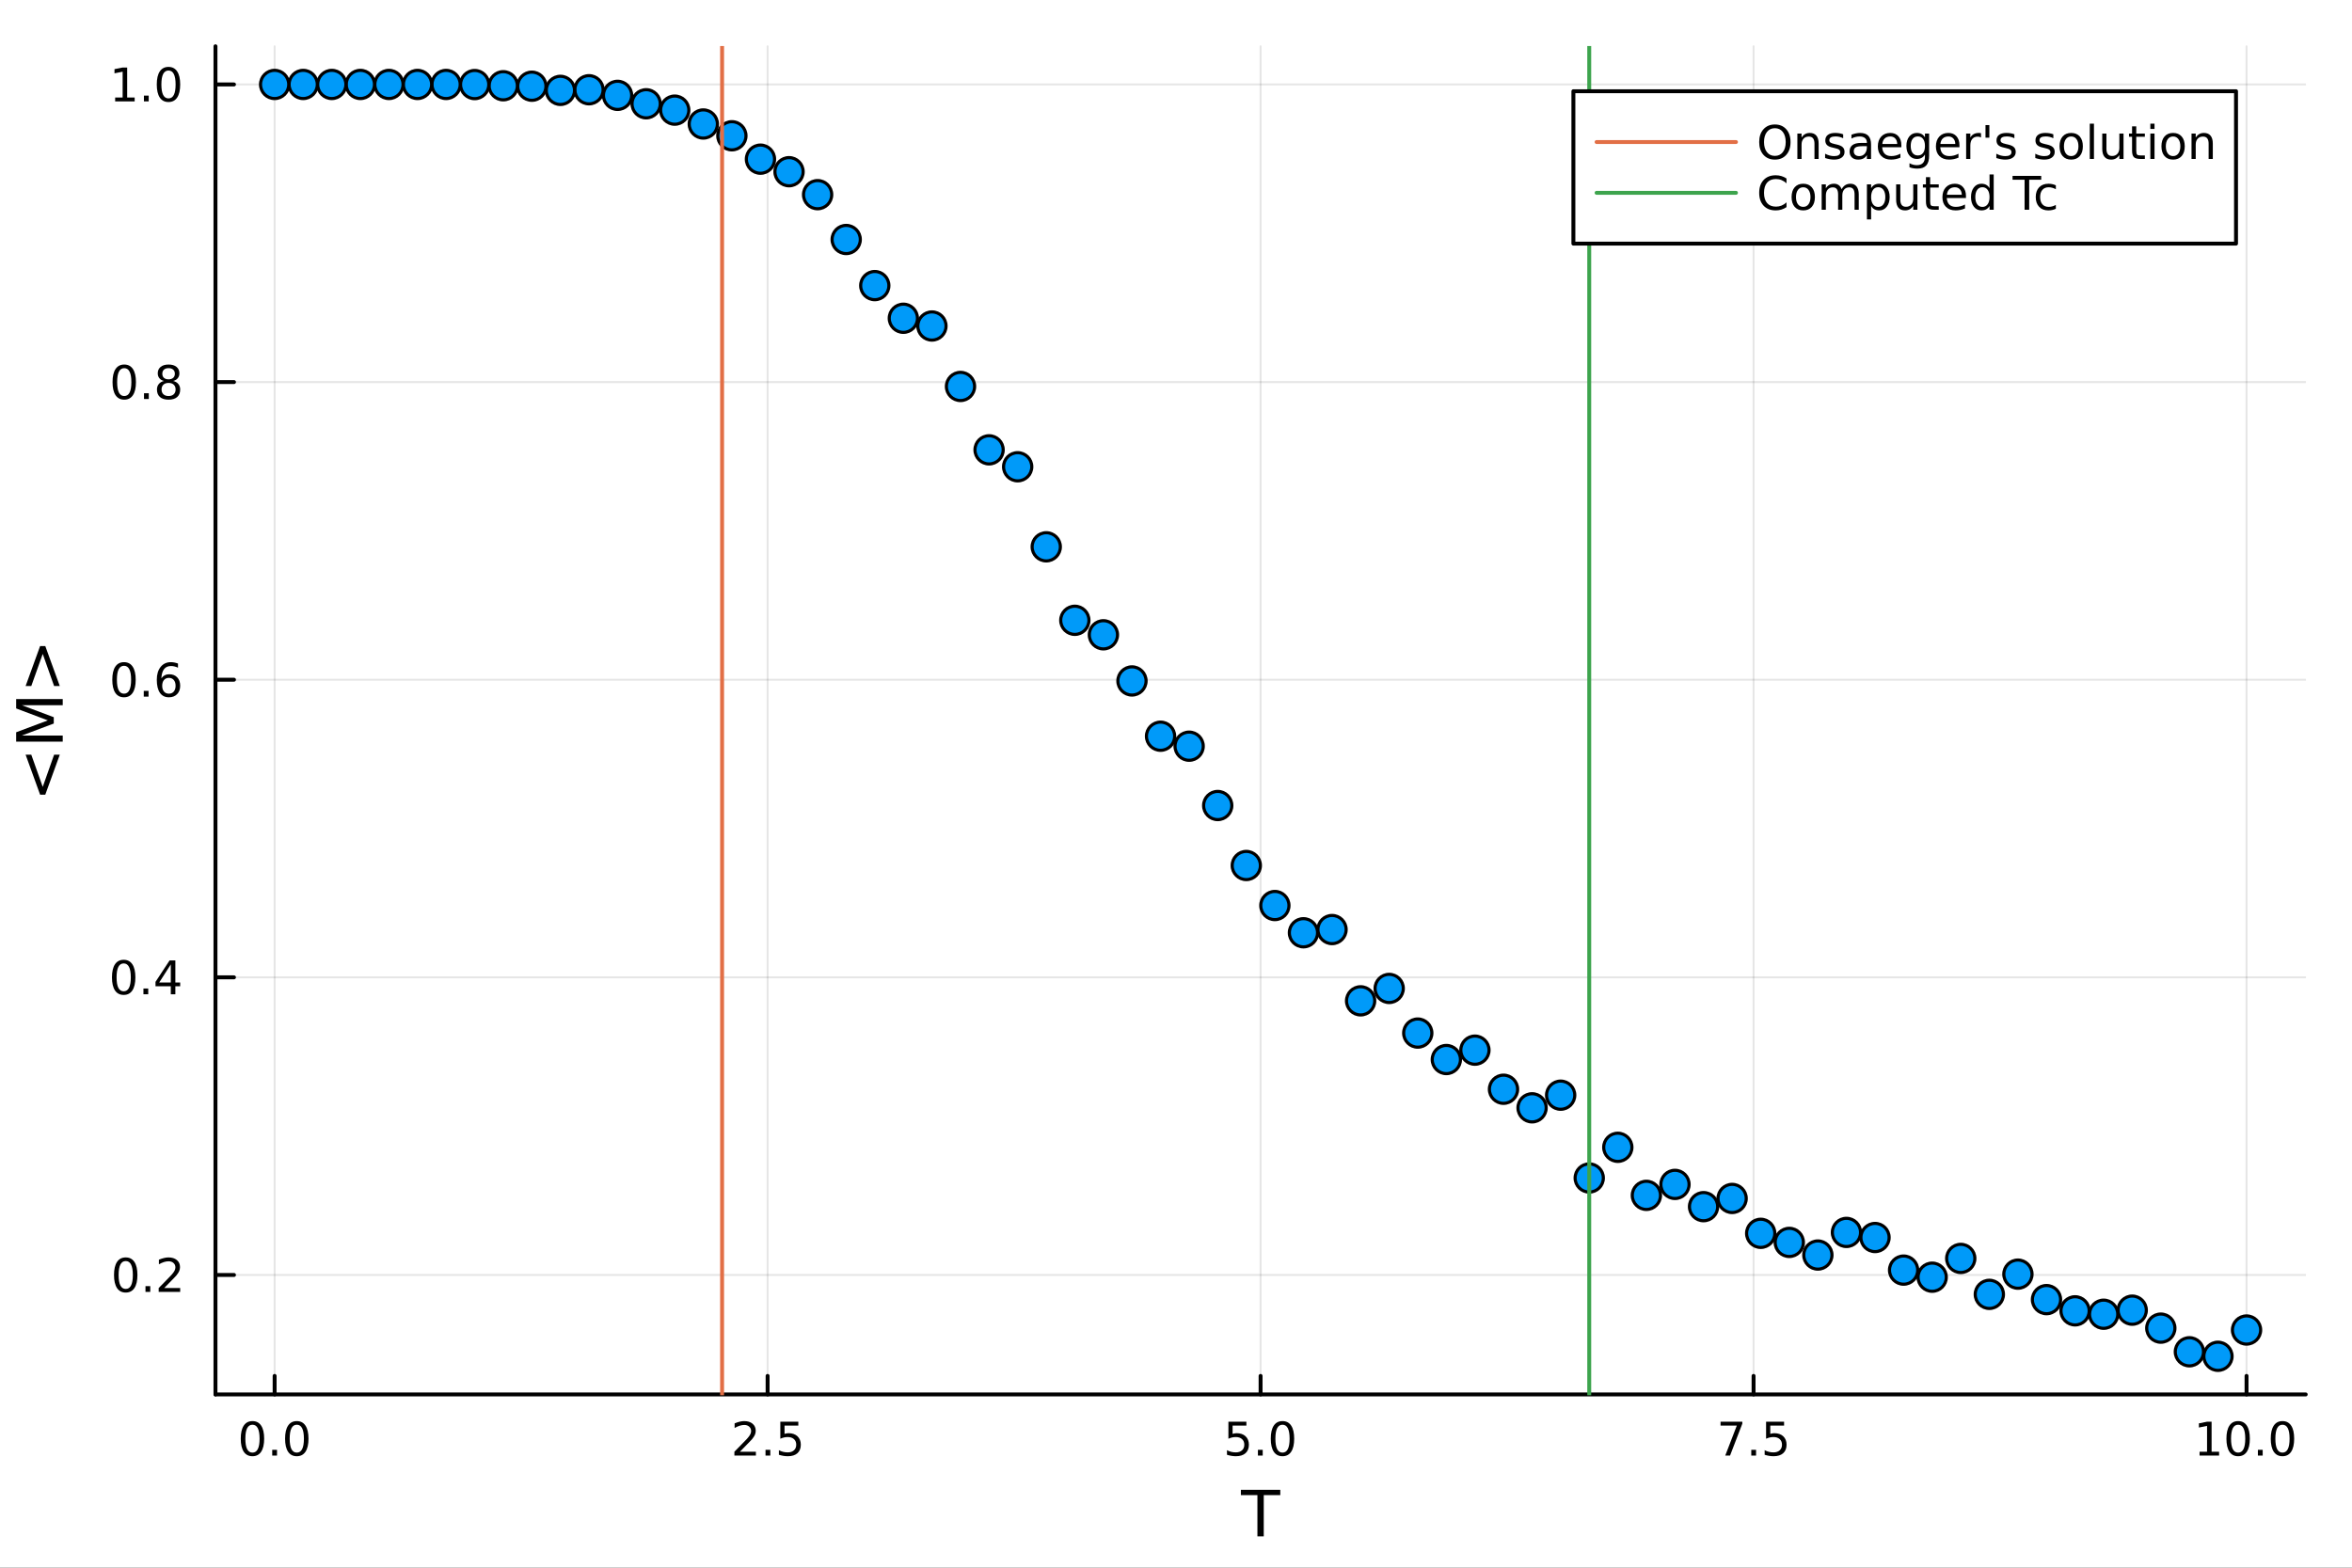 <?xml version="1.0" encoding="utf-8"?>
<svg xmlns="http://www.w3.org/2000/svg" xmlns:xlink="http://www.w3.org/1999/xlink" width="600" height="400" viewBox="0 0 2400 1600">
<rect x="0" y="0" width="2400" height="1600" fill="#333333" stroke="none"/>
<defs>
  <clipPath id="clip740">
    <rect x="0" y="0" width="2400" height="1600"/>
  </clipPath>
</defs>
<path clip-path="url(#clip740)" d="M0 1600 L2400 1600 L2400 0 L0 0  Z" fill="#ffffff" fill-rule="evenodd" fill-opacity="1"/>
<defs>
  <clipPath id="clip741">
    <rect x="480" y="0" width="1681" height="1600"/>
  </clipPath>
</defs>
<path clip-path="url(#clip740)" d="M219.866 1423.18 L2352.76 1423.18 L2352.76 47.244 L219.866 47.244  Z" fill="#ffffff" fill-rule="evenodd" fill-opacity="1"/>
<defs>
  <clipPath id="clip742">
    <rect x="219" y="47" width="2134" height="1377"/>
  </clipPath>
</defs>
<polyline clip-path="url(#clip742)" style="stroke:#000000; stroke-linecap:round; stroke-linejoin:round; stroke-width:2; stroke-opacity:0.1; fill:none" points="280.231,1423.18 280.231,47.244 "/>
<polyline clip-path="url(#clip742)" style="stroke:#000000; stroke-linecap:round; stroke-linejoin:round; stroke-width:2; stroke-opacity:0.1; fill:none" points="783.271,1423.18 783.271,47.244 "/>
<polyline clip-path="url(#clip742)" style="stroke:#000000; stroke-linecap:round; stroke-linejoin:round; stroke-width:2; stroke-opacity:0.1; fill:none" points="1286.31,1423.18 1286.31,47.244 "/>
<polyline clip-path="url(#clip742)" style="stroke:#000000; stroke-linecap:round; stroke-linejoin:round; stroke-width:2; stroke-opacity:0.1; fill:none" points="1789.35,1423.18 1789.35,47.244 "/>
<polyline clip-path="url(#clip742)" style="stroke:#000000; stroke-linecap:round; stroke-linejoin:round; stroke-width:2; stroke-opacity:0.1; fill:none" points="2292.39,1423.18 2292.39,47.244 "/>
<polyline clip-path="url(#clip740)" style="stroke:#000000; stroke-linecap:round; stroke-linejoin:round; stroke-width:4; stroke-opacity:1; fill:none" points="219.866,1423.18 2352.76,1423.18 "/>
<polyline clip-path="url(#clip740)" style="stroke:#000000; stroke-linecap:round; stroke-linejoin:round; stroke-width:4; stroke-opacity:1; fill:none" points="280.231,1423.18 280.231,1404.28 "/>
<polyline clip-path="url(#clip740)" style="stroke:#000000; stroke-linecap:round; stroke-linejoin:round; stroke-width:4; stroke-opacity:1; fill:none" points="783.271,1423.18 783.271,1404.28 "/>
<polyline clip-path="url(#clip740)" style="stroke:#000000; stroke-linecap:round; stroke-linejoin:round; stroke-width:4; stroke-opacity:1; fill:none" points="1286.31,1423.18 1286.31,1404.28 "/>
<polyline clip-path="url(#clip740)" style="stroke:#000000; stroke-linecap:round; stroke-linejoin:round; stroke-width:4; stroke-opacity:1; fill:none" points="1789.35,1423.18 1789.35,1404.28 "/>
<polyline clip-path="url(#clip740)" style="stroke:#000000; stroke-linecap:round; stroke-linejoin:round; stroke-width:4; stroke-opacity:1; fill:none" points="2292.39,1423.18 2292.39,1404.28 "/>
<path clip-path="url(#clip740)" d="M257.615 1454.1 Q254.004 1454.1 252.176 1457.66 Q250.37 1461.2 250.37 1468.33 Q250.37 1475.44 252.176 1479.01 Q254.004 1482.55 257.615 1482.55 Q261.25 1482.55 263.055 1479.01 Q264.884 1475.44 264.884 1468.33 Q264.884 1461.2 263.055 1457.66 Q261.25 1454.1 257.615 1454.1 M257.615 1450.39 Q263.426 1450.39 266.481 1455 Q269.56 1459.58 269.56 1468.33 Q269.56 1477.06 266.481 1481.67 Q263.426 1486.25 257.615 1486.25 Q251.805 1486.25 248.727 1481.67 Q245.671 1477.06 245.671 1468.33 Q245.671 1459.58 248.727 1455 Q251.805 1450.39 257.615 1450.39 Z" fill="#000000" fill-rule="nonzero" fill-opacity="1" /><path clip-path="url(#clip740)" d="M277.777 1479.7 L282.662 1479.7 L282.662 1485.58 L277.777 1485.58 L277.777 1479.7 Z" fill="#000000" fill-rule="nonzero" fill-opacity="1" /><path clip-path="url(#clip740)" d="M302.847 1454.1 Q299.236 1454.1 297.407 1457.66 Q295.601 1461.2 295.601 1468.33 Q295.601 1475.44 297.407 1479.01 Q299.236 1482.55 302.847 1482.55 Q306.481 1482.55 308.286 1479.01 Q310.115 1475.44 310.115 1468.33 Q310.115 1461.2 308.286 1457.66 Q306.481 1454.1 302.847 1454.1 M302.847 1450.39 Q308.657 1450.39 311.712 1455 Q314.791 1459.58 314.791 1468.33 Q314.791 1477.06 311.712 1481.67 Q308.657 1486.25 302.847 1486.25 Q297.037 1486.25 293.958 1481.67 Q290.902 1477.06 290.902 1468.33 Q290.902 1459.58 293.958 1455 Q297.037 1450.39 302.847 1450.39 Z" fill="#000000" fill-rule="nonzero" fill-opacity="1" /><path clip-path="url(#clip740)" d="M755.007 1481.64 L771.327 1481.64 L771.327 1485.58 L749.382 1485.58 L749.382 1481.64 Q752.044 1478.89 756.628 1474.26 Q761.234 1469.61 762.415 1468.27 Q764.66 1465.74 765.54 1464.01 Q766.442 1462.25 766.442 1460.56 Q766.442 1457.8 764.498 1456.07 Q762.577 1454.33 759.475 1454.33 Q757.276 1454.33 754.822 1455.09 Q752.392 1455.86 749.614 1457.41 L749.614 1452.69 Q752.438 1451.55 754.892 1450.97 Q757.345 1450.39 759.382 1450.39 Q764.753 1450.39 767.947 1453.08 Q771.142 1455.77 771.142 1460.26 Q771.142 1462.39 770.331 1464.31 Q769.544 1466.2 767.438 1468.8 Q766.859 1469.47 763.757 1472.69 Q760.655 1475.88 755.007 1481.64 Z" fill="#000000" fill-rule="nonzero" fill-opacity="1" /><path clip-path="url(#clip740)" d="M781.141 1479.7 L786.026 1479.7 L786.026 1485.58 L781.141 1485.58 L781.141 1479.7 Z" fill="#000000" fill-rule="nonzero" fill-opacity="1" /><path clip-path="url(#clip740)" d="M796.257 1451.02 L814.614 1451.02 L814.614 1454.96 L800.54 1454.96 L800.54 1463.43 Q801.558 1463.08 802.577 1462.92 Q803.595 1462.73 804.614 1462.73 Q810.401 1462.73 813.78 1465.9 Q817.16 1469.08 817.16 1474.49 Q817.16 1480.07 813.688 1483.17 Q810.215 1486.25 803.896 1486.25 Q801.72 1486.25 799.452 1485.88 Q797.206 1485.51 794.799 1484.77 L794.799 1480.07 Q796.882 1481.2 799.104 1481.76 Q801.327 1482.32 803.803 1482.32 Q807.808 1482.32 810.146 1480.21 Q812.484 1478.1 812.484 1474.49 Q812.484 1470.88 810.146 1468.77 Q807.808 1466.67 803.803 1466.67 Q801.928 1466.67 800.053 1467.08 Q798.202 1467.5 796.257 1468.38 L796.257 1451.02 Z" fill="#000000" fill-rule="nonzero" fill-opacity="1" /><path clip-path="url(#clip740)" d="M1253.48 1451.02 L1271.83 1451.02 L1271.83 1454.96 L1257.76 1454.96 L1257.76 1463.43 Q1258.78 1463.08 1259.8 1462.92 Q1260.81 1462.73 1261.83 1462.73 Q1267.62 1462.73 1271 1465.9 Q1274.38 1469.08 1274.38 1474.49 Q1274.38 1480.07 1270.91 1483.17 Q1267.43 1486.25 1261.11 1486.25 Q1258.94 1486.25 1256.67 1485.88 Q1254.42 1485.51 1252.02 1484.77 L1252.02 1480.07 Q1254.1 1481.2 1256.32 1481.76 Q1258.55 1482.32 1261.02 1482.32 Q1265.03 1482.32 1267.36 1480.21 Q1269.7 1478.1 1269.7 1474.49 Q1269.7 1470.88 1267.36 1468.77 Q1265.03 1466.67 1261.02 1466.67 Q1259.15 1466.67 1257.27 1467.08 Q1255.42 1467.5 1253.48 1468.38 L1253.48 1451.02 Z" fill="#000000" fill-rule="nonzero" fill-opacity="1" /><path clip-path="url(#clip740)" d="M1283.59 1479.7 L1288.48 1479.7 L1288.48 1485.58 L1283.59 1485.58 L1283.59 1479.7 Z" fill="#000000" fill-rule="nonzero" fill-opacity="1" /><path clip-path="url(#clip740)" d="M1308.66 1454.1 Q1305.05 1454.1 1303.22 1457.66 Q1301.42 1461.2 1301.42 1468.33 Q1301.42 1475.44 1303.22 1479.01 Q1305.05 1482.55 1308.66 1482.55 Q1312.29 1482.55 1314.1 1479.01 Q1315.93 1475.44 1315.93 1468.33 Q1315.93 1461.2 1314.1 1457.66 Q1312.29 1454.1 1308.66 1454.1 M1308.66 1450.39 Q1314.47 1450.39 1317.53 1455 Q1320.6 1459.58 1320.6 1468.33 Q1320.6 1477.06 1317.53 1481.67 Q1314.47 1486.25 1308.66 1486.25 Q1302.85 1486.25 1299.77 1481.67 Q1296.72 1477.06 1296.72 1468.33 Q1296.72 1459.58 1299.77 1455 Q1302.85 1450.39 1308.66 1450.39 Z" fill="#000000" fill-rule="nonzero" fill-opacity="1" /><path clip-path="url(#clip740)" d="M1755.67 1451.02 L1777.89 1451.02 L1777.89 1453.01 L1765.35 1485.58 L1760.46 1485.58 L1772.27 1454.96 L1755.67 1454.96 L1755.67 1451.02 Z" fill="#000000" fill-rule="nonzero" fill-opacity="1" /><path clip-path="url(#clip740)" d="M1787.01 1479.7 L1791.9 1479.7 L1791.9 1485.58 L1787.01 1485.58 L1787.01 1479.7 Z" fill="#000000" fill-rule="nonzero" fill-opacity="1" /><path clip-path="url(#clip740)" d="M1802.13 1451.02 L1820.49 1451.02 L1820.49 1454.96 L1806.41 1454.96 L1806.41 1463.43 Q1807.43 1463.08 1808.45 1462.92 Q1809.47 1462.73 1810.49 1462.73 Q1816.27 1462.73 1819.65 1465.9 Q1823.03 1469.08 1823.03 1474.49 Q1823.03 1480.07 1819.56 1483.17 Q1816.09 1486.25 1809.77 1486.25 Q1807.59 1486.25 1805.32 1485.88 Q1803.08 1485.51 1800.67 1484.77 L1800.67 1480.07 Q1802.75 1481.2 1804.98 1481.76 Q1807.2 1482.32 1809.68 1482.32 Q1813.68 1482.32 1816.02 1480.21 Q1818.36 1478.1 1818.36 1474.49 Q1818.36 1470.88 1816.02 1468.77 Q1813.68 1466.67 1809.68 1466.67 Q1807.8 1466.67 1805.93 1467.08 Q1804.07 1467.5 1802.13 1468.38 L1802.13 1451.02 Z" fill="#000000" fill-rule="nonzero" fill-opacity="1" /><path clip-path="url(#clip740)" d="M2244.46 1481.64 L2252.1 1481.64 L2252.1 1455.28 L2243.79 1456.95 L2243.79 1452.69 L2252.06 1451.02 L2256.73 1451.02 L2256.73 1481.64 L2264.37 1481.64 L2264.37 1485.58 L2244.46 1485.58 L2244.46 1481.64 Z" fill="#000000" fill-rule="nonzero" fill-opacity="1" /><path clip-path="url(#clip740)" d="M2283.81 1454.1 Q2280.2 1454.1 2278.37 1457.66 Q2276.57 1461.2 2276.57 1468.33 Q2276.57 1475.44 2278.37 1479.01 Q2280.2 1482.55 2283.81 1482.55 Q2287.45 1482.55 2289.25 1479.01 Q2291.08 1475.44 2291.08 1468.33 Q2291.08 1461.2 2289.25 1457.66 Q2287.45 1454.1 2283.81 1454.1 M2283.81 1450.39 Q2289.62 1450.39 2292.68 1455 Q2295.76 1459.58 2295.76 1468.33 Q2295.76 1477.06 2292.68 1481.67 Q2289.62 1486.25 2283.81 1486.25 Q2278 1486.25 2274.93 1481.67 Q2271.87 1477.06 2271.87 1468.33 Q2271.87 1459.58 2274.93 1455 Q2278 1450.39 2283.81 1450.39 Z" fill="#000000" fill-rule="nonzero" fill-opacity="1" /><path clip-path="url(#clip740)" d="M2303.98 1479.7 L2308.86 1479.7 L2308.86 1485.58 L2303.98 1485.58 L2303.98 1479.7 Z" fill="#000000" fill-rule="nonzero" fill-opacity="1" /><path clip-path="url(#clip740)" d="M2329.05 1454.1 Q2325.43 1454.1 2323.61 1457.66 Q2321.8 1461.2 2321.8 1468.33 Q2321.8 1475.44 2323.61 1479.01 Q2325.43 1482.55 2329.05 1482.55 Q2332.68 1482.55 2334.49 1479.01 Q2336.31 1475.44 2336.31 1468.33 Q2336.31 1461.2 2334.49 1457.66 Q2332.68 1454.1 2329.05 1454.1 M2329.05 1450.39 Q2334.86 1450.39 2337.91 1455 Q2340.99 1459.58 2340.99 1468.33 Q2340.99 1477.06 2337.91 1481.67 Q2334.86 1486.25 2329.05 1486.25 Q2323.24 1486.25 2320.16 1481.67 Q2317.1 1477.06 2317.1 1468.33 Q2317.1 1459.58 2320.16 1455 Q2323.24 1450.39 2329.05 1450.39 Z" fill="#000000" fill-rule="nonzero" fill-opacity="1" /><path clip-path="url(#clip740)" d="M1266.21 1520.52 L1306.41 1520.52 L1306.41 1525.93 L1289.54 1525.93 L1289.54 1568.04 L1283.08 1568.04 L1283.08 1525.93 L1266.21 1525.93 L1266.21 1520.52 Z" fill="#000000" fill-rule="nonzero" fill-opacity="1" /><polyline clip-path="url(#clip742)" style="stroke:#000000; stroke-linecap:round; stroke-linejoin:round; stroke-width:2; stroke-opacity:0.1; fill:none" points="219.866,1301.25 2352.76,1301.25 "/>
<polyline clip-path="url(#clip742)" style="stroke:#000000; stroke-linecap:round; stroke-linejoin:round; stroke-width:2; stroke-opacity:0.1; fill:none" points="219.866,997.483 2352.76,997.483 "/>
<polyline clip-path="url(#clip742)" style="stroke:#000000; stroke-linecap:round; stroke-linejoin:round; stroke-width:2; stroke-opacity:0.1; fill:none" points="219.866,693.718 2352.76,693.718 "/>
<polyline clip-path="url(#clip742)" style="stroke:#000000; stroke-linecap:round; stroke-linejoin:round; stroke-width:2; stroke-opacity:0.1; fill:none" points="219.866,389.952 2352.76,389.952 "/>
<polyline clip-path="url(#clip742)" style="stroke:#000000; stroke-linecap:round; stroke-linejoin:round; stroke-width:2; stroke-opacity:0.1; fill:none" points="219.866,86.186 2352.76,86.186 "/>
<polyline clip-path="url(#clip740)" style="stroke:#000000; stroke-linecap:round; stroke-linejoin:round; stroke-width:4; stroke-opacity:1; fill:none" points="219.866,1423.18 219.866,47.244 "/>
<polyline clip-path="url(#clip740)" style="stroke:#000000; stroke-linecap:round; stroke-linejoin:round; stroke-width:4; stroke-opacity:1; fill:none" points="219.866,1301.25 238.764,1301.25 "/>
<polyline clip-path="url(#clip740)" style="stroke:#000000; stroke-linecap:round; stroke-linejoin:round; stroke-width:4; stroke-opacity:1; fill:none" points="219.866,997.483 238.764,997.483 "/>
<polyline clip-path="url(#clip740)" style="stroke:#000000; stroke-linecap:round; stroke-linejoin:round; stroke-width:4; stroke-opacity:1; fill:none" points="219.866,693.718 238.764,693.718 "/>
<polyline clip-path="url(#clip740)" style="stroke:#000000; stroke-linecap:round; stroke-linejoin:round; stroke-width:4; stroke-opacity:1; fill:none" points="219.866,389.952 238.764,389.952 "/>
<polyline clip-path="url(#clip740)" style="stroke:#000000; stroke-linecap:round; stroke-linejoin:round; stroke-width:4; stroke-opacity:1; fill:none" points="219.866,86.186 238.764,86.186 "/>
<path clip-path="url(#clip740)" d="M128.288 1287.05 Q124.677 1287.05 122.848 1290.61 Q121.043 1294.15 121.043 1301.28 Q121.043 1308.39 122.848 1311.96 Q124.677 1315.5 128.288 1315.5 Q131.922 1315.5 133.728 1311.96 Q135.556 1308.39 135.556 1301.28 Q135.556 1294.15 133.728 1290.61 Q131.922 1287.05 128.288 1287.05 M128.288 1283.34 Q134.098 1283.34 137.154 1287.95 Q140.232 1292.53 140.232 1301.28 Q140.232 1310.01 137.154 1314.62 Q134.098 1319.2 128.288 1319.2 Q122.478 1319.2 119.399 1314.62 Q116.343 1310.01 116.343 1301.28 Q116.343 1292.53 119.399 1287.95 Q122.478 1283.34 128.288 1283.34 Z" fill="#000000" fill-rule="nonzero" fill-opacity="1" /><path clip-path="url(#clip740)" d="M148.45 1312.65 L153.334 1312.65 L153.334 1318.53 L148.45 1318.53 L148.45 1312.65 Z" fill="#000000" fill-rule="nonzero" fill-opacity="1" /><path clip-path="url(#clip740)" d="M167.547 1314.59 L183.866 1314.59 L183.866 1318.53 L161.922 1318.53 L161.922 1314.59 Q164.584 1311.84 169.167 1307.21 Q173.774 1302.56 174.954 1301.21 Q177.2 1298.69 178.079 1296.96 Q178.982 1295.2 178.982 1293.51 Q178.982 1290.75 177.038 1289.02 Q175.116 1287.28 172.014 1287.28 Q169.815 1287.28 167.362 1288.04 Q164.931 1288.81 162.153 1290.36 L162.153 1285.64 Q164.977 1284.5 167.431 1283.92 Q169.885 1283.34 171.922 1283.34 Q177.292 1283.34 180.487 1286.03 Q183.681 1288.71 183.681 1293.21 Q183.681 1295.34 182.871 1297.26 Q182.084 1299.15 179.977 1301.75 Q179.399 1302.42 176.297 1305.64 Q173.195 1308.83 167.547 1314.59 Z" fill="#000000" fill-rule="nonzero" fill-opacity="1" /><path clip-path="url(#clip740)" d="M126.205 983.282 Q122.593 983.282 120.765 986.847 Q118.959 990.389 118.959 997.518 Q118.959 1004.62 120.765 1008.19 Q122.593 1011.73 126.205 1011.73 Q129.839 1011.73 131.644 1008.19 Q133.473 1004.62 133.473 997.518 Q133.473 990.389 131.644 986.847 Q129.839 983.282 126.205 983.282 M126.205 979.578 Q132.015 979.578 135.07 984.185 Q138.149 988.768 138.149 997.518 Q138.149 1006.25 135.07 1010.85 Q132.015 1015.43 126.205 1015.43 Q120.394 1015.43 117.316 1010.85 Q114.26 1006.25 114.26 997.518 Q114.26 988.768 117.316 984.185 Q120.394 979.578 126.205 979.578 Z" fill="#000000" fill-rule="nonzero" fill-opacity="1" /><path clip-path="url(#clip740)" d="M146.366 1008.88 L151.251 1008.88 L151.251 1014.76 L146.366 1014.76 L146.366 1008.88 Z" fill="#000000" fill-rule="nonzero" fill-opacity="1" /><path clip-path="url(#clip740)" d="M174.283 984.278 L162.477 1002.73 L174.283 1002.73 L174.283 984.278 M173.056 980.203 L178.936 980.203 L178.936 1002.73 L183.866 1002.73 L183.866 1006.62 L178.936 1006.62 L178.936 1014.76 L174.283 1014.76 L174.283 1006.62 L158.681 1006.62 L158.681 1002.1 L173.056 980.203 Z" fill="#000000" fill-rule="nonzero" fill-opacity="1" /><path clip-path="url(#clip740)" d="M126.529 679.516 Q122.918 679.516 121.089 683.081 Q119.283 686.623 119.283 693.752 Q119.283 700.859 121.089 704.424 Q122.918 707.965 126.529 707.965 Q130.163 707.965 131.968 704.424 Q133.797 700.859 133.797 693.752 Q133.797 686.623 131.968 683.081 Q130.163 679.516 126.529 679.516 M126.529 675.813 Q132.339 675.813 135.394 680.419 Q138.473 685.002 138.473 693.752 Q138.473 702.479 135.394 707.086 Q132.339 711.669 126.529 711.669 Q120.718 711.669 117.64 707.086 Q114.584 702.479 114.584 693.752 Q114.584 685.002 117.64 680.419 Q120.718 675.813 126.529 675.813 Z" fill="#000000" fill-rule="nonzero" fill-opacity="1" /><path clip-path="url(#clip740)" d="M146.691 705.118 L151.575 705.118 L151.575 710.998 L146.691 710.998 L146.691 705.118 Z" fill="#000000" fill-rule="nonzero" fill-opacity="1" /><path clip-path="url(#clip740)" d="M172.339 691.854 Q169.19 691.854 167.339 694.007 Q165.51 696.16 165.51 699.91 Q165.51 703.636 167.339 705.812 Q169.19 707.965 172.339 707.965 Q175.487 707.965 177.315 705.812 Q179.167 703.636 179.167 699.91 Q179.167 696.16 177.315 694.007 Q175.487 691.854 172.339 691.854 M181.621 677.201 L181.621 681.461 Q179.862 680.627 178.056 680.188 Q176.274 679.748 174.514 679.748 Q169.885 679.748 167.431 682.873 Q165.001 685.998 164.653 692.317 Q166.019 690.303 168.079 689.238 Q170.139 688.15 172.616 688.15 Q177.825 688.15 180.834 691.322 Q183.866 694.47 183.866 699.91 Q183.866 705.234 180.718 708.451 Q177.57 711.669 172.339 711.669 Q166.343 711.669 163.172 707.086 Q160.001 702.479 160.001 693.752 Q160.001 685.558 163.89 680.697 Q167.778 675.813 174.329 675.813 Q176.089 675.813 177.871 676.16 Q179.676 676.507 181.621 677.201 Z" fill="#000000" fill-rule="nonzero" fill-opacity="1" /><path clip-path="url(#clip740)" d="M126.783 375.75 Q123.172 375.75 121.343 379.315 Q119.538 382.857 119.538 389.986 Q119.538 397.093 121.343 400.658 Q123.172 404.199 126.783 404.199 Q130.417 404.199 132.223 400.658 Q134.052 397.093 134.052 389.986 Q134.052 382.857 132.223 379.315 Q130.417 375.75 126.783 375.75 M126.783 372.047 Q132.593 372.047 135.649 376.653 Q138.728 381.236 138.728 389.986 Q138.728 398.713 135.649 403.32 Q132.593 407.903 126.783 407.903 Q120.973 407.903 117.894 403.32 Q114.839 398.713 114.839 389.986 Q114.839 381.236 117.894 376.653 Q120.973 372.047 126.783 372.047 Z" fill="#000000" fill-rule="nonzero" fill-opacity="1" /><path clip-path="url(#clip740)" d="M146.945 401.352 L151.829 401.352 L151.829 407.232 L146.945 407.232 L146.945 401.352 Z" fill="#000000" fill-rule="nonzero" fill-opacity="1" /><path clip-path="url(#clip740)" d="M172.014 390.82 Q168.681 390.82 166.76 392.602 Q164.862 394.384 164.862 397.509 Q164.862 400.634 166.76 402.417 Q168.681 404.199 172.014 404.199 Q175.348 404.199 177.269 402.417 Q179.19 400.611 179.19 397.509 Q179.19 394.384 177.269 392.602 Q175.371 390.82 172.014 390.82 M167.339 388.829 Q164.329 388.088 162.64 386.028 Q160.973 383.968 160.973 381.005 Q160.973 376.861 163.913 374.454 Q166.876 372.047 172.014 372.047 Q177.176 372.047 180.116 374.454 Q183.056 376.861 183.056 381.005 Q183.056 383.968 181.366 386.028 Q179.7 388.088 176.714 388.829 Q180.093 389.616 181.968 391.908 Q183.866 394.199 183.866 397.509 Q183.866 402.533 180.788 405.218 Q177.732 407.903 172.014 407.903 Q166.297 407.903 163.218 405.218 Q160.163 402.533 160.163 397.509 Q160.163 394.199 162.061 391.908 Q163.959 389.616 167.339 388.829 M165.626 381.445 Q165.626 384.13 167.292 385.635 Q168.982 387.139 172.014 387.139 Q175.024 387.139 176.714 385.635 Q178.426 384.13 178.426 381.445 Q178.426 378.76 176.714 377.255 Q175.024 375.75 172.014 375.75 Q168.982 375.75 167.292 377.255 Q165.626 378.76 165.626 381.445 Z" fill="#000000" fill-rule="nonzero" fill-opacity="1" /><path clip-path="url(#clip740)" d="M117.501 99.531 L125.14 99.531 L125.14 73.165 L116.83 74.832 L116.83 70.572 L125.093 68.906 L129.769 68.906 L129.769 99.531 L137.408 99.531 L137.408 103.466 L117.501 103.466 L117.501 99.531 Z" fill="#000000" fill-rule="nonzero" fill-opacity="1" /><path clip-path="url(#clip740)" d="M146.853 97.586 L151.737 97.586 L151.737 103.466 L146.853 103.466 L146.853 97.586 Z" fill="#000000" fill-rule="nonzero" fill-opacity="1" /><path clip-path="url(#clip740)" d="M171.922 71.984 Q168.311 71.984 166.482 75.549 Q164.677 79.091 164.677 86.22 Q164.677 93.327 166.482 96.892 Q168.311 100.433 171.922 100.433 Q175.556 100.433 177.362 96.892 Q179.19 93.327 179.19 86.22 Q179.19 79.091 177.362 75.549 Q175.556 71.984 171.922 71.984 M171.922 68.281 Q177.732 68.281 180.788 72.887 Q183.866 77.47 183.866 86.22 Q183.866 94.947 180.788 99.554 Q177.732 104.137 171.922 104.137 Q166.112 104.137 163.033 99.554 Q159.978 94.947 159.978 86.22 Q159.978 77.47 163.033 72.887 Q166.112 68.281 171.922 68.281 Z" fill="#000000" fill-rule="nonzero" fill-opacity="1" /><path clip-path="url(#clip740)" d="M31.921 770.239 L43.602 803.086 L55.219 770.239 L61.012 770.239 L46.212 811.043 L40.928 811.043 L26.128 770.239 L31.921 770.239 Z" fill="#000000" fill-rule="nonzero" fill-opacity="1" /><path clip-path="url(#clip740)" d="M16.484 756.935 L16.484 747.355 L48.822 735.228 L16.484 723.038 L16.484 713.457 L64.004 713.457 L64.004 719.727 L22.277 719.727 L54.869 731.981 L54.869 738.443 L22.277 750.697 L64.004 750.697 L64.004 756.935 L16.484 756.935 Z" fill="#000000" fill-rule="nonzero" fill-opacity="1" /><path clip-path="url(#clip740)" d="M31.921 700.185 L26.128 700.185 L40.928 659.38 L46.212 659.38 L61.012 700.185 L55.219 700.185 L43.602 667.401 L31.921 700.185 Z" fill="#000000" fill-rule="nonzero" fill-opacity="1" /><circle clip-path="url(#clip742)" cx="2292.39" cy="1357.43" r="14.4" fill="#009af9" fill-rule="evenodd" fill-opacity="1" stroke="#000000" stroke-opacity="1" stroke-width="3.2"/>
<circle clip-path="url(#clip742)" cx="2263.23" cy="1384.24" r="14.4" fill="#009af9" fill-rule="evenodd" fill-opacity="1" stroke="#000000" stroke-opacity="1" stroke-width="3.2"/>
<circle clip-path="url(#clip742)" cx="2234.07" cy="1379.65" r="14.4" fill="#009af9" fill-rule="evenodd" fill-opacity="1" stroke="#000000" stroke-opacity="1" stroke-width="3.2"/>
<circle clip-path="url(#clip742)" cx="2204.91" cy="1355.51" r="14.4" fill="#009af9" fill-rule="evenodd" fill-opacity="1" stroke="#000000" stroke-opacity="1" stroke-width="3.2"/>
<circle clip-path="url(#clip742)" cx="2175.74" cy="1337.17" r="14.4" fill="#009af9" fill-rule="evenodd" fill-opacity="1" stroke="#000000" stroke-opacity="1" stroke-width="3.2"/>
<circle clip-path="url(#clip742)" cx="2146.58" cy="1341.32" r="14.4" fill="#009af9" fill-rule="evenodd" fill-opacity="1" stroke="#000000" stroke-opacity="1" stroke-width="3.2"/>
<circle clip-path="url(#clip742)" cx="2117.42" cy="1337.85" r="14.4" fill="#009af9" fill-rule="evenodd" fill-opacity="1" stroke="#000000" stroke-opacity="1" stroke-width="3.2"/>
<circle clip-path="url(#clip742)" cx="2088.26" cy="1326.4" r="14.4" fill="#009af9" fill-rule="evenodd" fill-opacity="1" stroke="#000000" stroke-opacity="1" stroke-width="3.2"/>
<circle clip-path="url(#clip742)" cx="2059.1" cy="1300.4" r="14.4" fill="#009af9" fill-rule="evenodd" fill-opacity="1" stroke="#000000" stroke-opacity="1" stroke-width="3.2"/>
<circle clip-path="url(#clip742)" cx="2029.94" cy="1321.03" r="14.4" fill="#009af9" fill-rule="evenodd" fill-opacity="1" stroke="#000000" stroke-opacity="1" stroke-width="3.2"/>
<circle clip-path="url(#clip742)" cx="2000.77" cy="1284.36" r="14.4" fill="#009af9" fill-rule="evenodd" fill-opacity="1" stroke="#000000" stroke-opacity="1" stroke-width="3.2"/>
<circle clip-path="url(#clip742)" cx="1971.61" cy="1303.51" r="14.4" fill="#009af9" fill-rule="evenodd" fill-opacity="1" stroke="#000000" stroke-opacity="1" stroke-width="3.2"/>
<circle clip-path="url(#clip742)" cx="1942.45" cy="1296.29" r="14.4" fill="#009af9" fill-rule="evenodd" fill-opacity="1" stroke="#000000" stroke-opacity="1" stroke-width="3.2"/>
<circle clip-path="url(#clip742)" cx="1913.29" cy="1263.02" r="14.4" fill="#009af9" fill-rule="evenodd" fill-opacity="1" stroke="#000000" stroke-opacity="1" stroke-width="3.2"/>
<circle clip-path="url(#clip742)" cx="1884.13" cy="1257.82" r="14.4" fill="#009af9" fill-rule="evenodd" fill-opacity="1" stroke="#000000" stroke-opacity="1" stroke-width="3.2"/>
<circle clip-path="url(#clip742)" cx="1854.97" cy="1280.91" r="14.4" fill="#009af9" fill-rule="evenodd" fill-opacity="1" stroke="#000000" stroke-opacity="1" stroke-width="3.2"/>
<circle clip-path="url(#clip742)" cx="1825.8" cy="1268.01" r="14.4" fill="#009af9" fill-rule="evenodd" fill-opacity="1" stroke="#000000" stroke-opacity="1" stroke-width="3.2"/>
<circle clip-path="url(#clip742)" cx="1796.64" cy="1258.75" r="14.4" fill="#009af9" fill-rule="evenodd" fill-opacity="1" stroke="#000000" stroke-opacity="1" stroke-width="3.2"/>
<circle clip-path="url(#clip742)" cx="1767.48" cy="1223.15" r="14.4" fill="#009af9" fill-rule="evenodd" fill-opacity="1" stroke="#000000" stroke-opacity="1" stroke-width="3.2"/>
<circle clip-path="url(#clip742)" cx="1738.32" cy="1231.53" r="14.4" fill="#009af9" fill-rule="evenodd" fill-opacity="1" stroke="#000000" stroke-opacity="1" stroke-width="3.2"/>
<circle clip-path="url(#clip742)" cx="1709.16" cy="1208.81" r="14.4" fill="#009af9" fill-rule="evenodd" fill-opacity="1" stroke="#000000" stroke-opacity="1" stroke-width="3.2"/>
<circle clip-path="url(#clip742)" cx="1679.99" cy="1219.99" r="14.4" fill="#009af9" fill-rule="evenodd" fill-opacity="1" stroke="#000000" stroke-opacity="1" stroke-width="3.2"/>
<circle clip-path="url(#clip742)" cx="1650.83" cy="1170.95" r="14.4" fill="#009af9" fill-rule="evenodd" fill-opacity="1" stroke="#000000" stroke-opacity="1" stroke-width="3.2"/>
<circle clip-path="url(#clip742)" cx="1621.67" cy="1202.27" r="14.4" fill="#009af9" fill-rule="evenodd" fill-opacity="1" stroke="#000000" stroke-opacity="1" stroke-width="3.2"/>
<circle clip-path="url(#clip742)" cx="1592.51" cy="1117.75" r="14.4" fill="#009af9" fill-rule="evenodd" fill-opacity="1" stroke="#000000" stroke-opacity="1" stroke-width="3.2"/>
<circle clip-path="url(#clip742)" cx="1563.35" cy="1130.65" r="14.4" fill="#009af9" fill-rule="evenodd" fill-opacity="1" stroke="#000000" stroke-opacity="1" stroke-width="3.2"/>
<circle clip-path="url(#clip742)" cx="1534.19" cy="1111.7" r="14.4" fill="#009af9" fill-rule="evenodd" fill-opacity="1" stroke="#000000" stroke-opacity="1" stroke-width="3.2"/>
<circle clip-path="url(#clip742)" cx="1505.02" cy="1071.8" r="14.4" fill="#009af9" fill-rule="evenodd" fill-opacity="1" stroke="#000000" stroke-opacity="1" stroke-width="3.2"/>
<circle clip-path="url(#clip742)" cx="1475.86" cy="1081.37" r="14.4" fill="#009af9" fill-rule="evenodd" fill-opacity="1" stroke="#000000" stroke-opacity="1" stroke-width="3.2"/>
<circle clip-path="url(#clip742)" cx="1446.7" cy="1054.37" r="14.4" fill="#009af9" fill-rule="evenodd" fill-opacity="1" stroke="#000000" stroke-opacity="1" stroke-width="3.2"/>
<circle clip-path="url(#clip742)" cx="1417.54" cy="1008.81" r="14.4" fill="#009af9" fill-rule="evenodd" fill-opacity="1" stroke="#000000" stroke-opacity="1" stroke-width="3.2"/>
<circle clip-path="url(#clip742)" cx="1388.38" cy="1021.47" r="14.4" fill="#009af9" fill-rule="evenodd" fill-opacity="1" stroke="#000000" stroke-opacity="1" stroke-width="3.2"/>
<circle clip-path="url(#clip742)" cx="1359.22" cy="948.711" r="14.4" fill="#009af9" fill-rule="evenodd" fill-opacity="1" stroke="#000000" stroke-opacity="1" stroke-width="3.2"/>
<circle clip-path="url(#clip742)" cx="1330.05" cy="951.991" r="14.4" fill="#009af9" fill-rule="evenodd" fill-opacity="1" stroke="#000000" stroke-opacity="1" stroke-width="3.2"/>
<circle clip-path="url(#clip742)" cx="1300.89" cy="924.191" r="14.4" fill="#009af9" fill-rule="evenodd" fill-opacity="1" stroke="#000000" stroke-opacity="1" stroke-width="3.2"/>
<circle clip-path="url(#clip742)" cx="1271.73" cy="883.34" r="14.4" fill="#009af9" fill-rule="evenodd" fill-opacity="1" stroke="#000000" stroke-opacity="1" stroke-width="3.2"/>
<circle clip-path="url(#clip742)" cx="1242.57" cy="822.125" r="14.4" fill="#009af9" fill-rule="evenodd" fill-opacity="1" stroke="#000000" stroke-opacity="1" stroke-width="3.2"/>
<circle clip-path="url(#clip742)" cx="1213.41" cy="761.567" r="14.4" fill="#009af9" fill-rule="evenodd" fill-opacity="1" stroke="#000000" stroke-opacity="1" stroke-width="3.2"/>
<circle clip-path="url(#clip742)" cx="1184.24" cy="751.384" r="14.4" fill="#009af9" fill-rule="evenodd" fill-opacity="1" stroke="#000000" stroke-opacity="1" stroke-width="3.2"/>
<circle clip-path="url(#clip742)" cx="1155.08" cy="694.981" r="14.4" fill="#009af9" fill-rule="evenodd" fill-opacity="1" stroke="#000000" stroke-opacity="1" stroke-width="3.2"/>
<circle clip-path="url(#clip742)" cx="1125.92" cy="647.885" r="14.4" fill="#009af9" fill-rule="evenodd" fill-opacity="1" stroke="#000000" stroke-opacity="1" stroke-width="3.2"/>
<circle clip-path="url(#clip742)" cx="1096.76" cy="633.086" r="14.4" fill="#009af9" fill-rule="evenodd" fill-opacity="1" stroke="#000000" stroke-opacity="1" stroke-width="3.2"/>
<circle clip-path="url(#clip742)" cx="1067.6" cy="558.092" r="14.4" fill="#009af9" fill-rule="evenodd" fill-opacity="1" stroke="#000000" stroke-opacity="1" stroke-width="3.2"/>
<circle clip-path="url(#clip742)" cx="1038.44" cy="476.391" r="14.4" fill="#009af9" fill-rule="evenodd" fill-opacity="1" stroke="#000000" stroke-opacity="1" stroke-width="3.2"/>
<circle clip-path="url(#clip742)" cx="1009.27" cy="459.113" r="14.4" fill="#009af9" fill-rule="evenodd" fill-opacity="1" stroke="#000000" stroke-opacity="1" stroke-width="3.2"/>
<circle clip-path="url(#clip742)" cx="980.113" cy="394.423" r="14.4" fill="#009af9" fill-rule="evenodd" fill-opacity="1" stroke="#000000" stroke-opacity="1" stroke-width="3.2"/>
<circle clip-path="url(#clip742)" cx="950.951" cy="332.722" r="14.4" fill="#009af9" fill-rule="evenodd" fill-opacity="1" stroke="#000000" stroke-opacity="1" stroke-width="3.2"/>
<circle clip-path="url(#clip742)" cx="921.789" cy="324.824" r="14.4" fill="#009af9" fill-rule="evenodd" fill-opacity="1" stroke="#000000" stroke-opacity="1" stroke-width="3.2"/>
<circle clip-path="url(#clip742)" cx="892.628" cy="291.483" r="14.4" fill="#009af9" fill-rule="evenodd" fill-opacity="1" stroke="#000000" stroke-opacity="1" stroke-width="3.2"/>
<circle clip-path="url(#clip742)" cx="863.466" cy="244.436" r="14.4" fill="#009af9" fill-rule="evenodd" fill-opacity="1" stroke="#000000" stroke-opacity="1" stroke-width="3.2"/>
<circle clip-path="url(#clip742)" cx="834.304" cy="198.676" r="14.4" fill="#009af9" fill-rule="evenodd" fill-opacity="1" stroke="#000000" stroke-opacity="1" stroke-width="3.2"/>
<circle clip-path="url(#clip742)" cx="805.142" cy="175.25" r="14.4" fill="#009af9" fill-rule="evenodd" fill-opacity="1" stroke="#000000" stroke-opacity="1" stroke-width="3.2"/>
<circle clip-path="url(#clip742)" cx="775.981" cy="162.443" r="14.4" fill="#009af9" fill-rule="evenodd" fill-opacity="1" stroke="#000000" stroke-opacity="1" stroke-width="3.2"/>
<circle clip-path="url(#clip742)" cx="746.819" cy="138.579" r="14.4" fill="#009af9" fill-rule="evenodd" fill-opacity="1" stroke="#000000" stroke-opacity="1" stroke-width="3.2"/>
<circle clip-path="url(#clip742)" cx="717.657" cy="126.55" r="14.4" fill="#009af9" fill-rule="evenodd" fill-opacity="1" stroke="#000000" stroke-opacity="1" stroke-width="3.2"/>
<circle clip-path="url(#clip742)" cx="688.495" cy="112.407" r="14.4" fill="#009af9" fill-rule="evenodd" fill-opacity="1" stroke="#000000" stroke-opacity="1" stroke-width="3.2"/>
<circle clip-path="url(#clip742)" cx="659.334" cy="105.918" r="14.4" fill="#009af9" fill-rule="evenodd" fill-opacity="1" stroke="#000000" stroke-opacity="1" stroke-width="3.2"/>
<circle clip-path="url(#clip742)" cx="630.172" cy="97.316" r="14.4" fill="#009af9" fill-rule="evenodd" fill-opacity="1" stroke="#000000" stroke-opacity="1" stroke-width="3.2"/>
<circle clip-path="url(#clip742)" cx="601.01" cy="91.605" r="14.4" fill="#009af9" fill-rule="evenodd" fill-opacity="1" stroke="#000000" stroke-opacity="1" stroke-width="3.2"/>
<circle clip-path="url(#clip742)" cx="571.848" cy="92.237" r="14.4" fill="#009af9" fill-rule="evenodd" fill-opacity="1" stroke="#000000" stroke-opacity="1" stroke-width="3.2"/>
<circle clip-path="url(#clip742)" cx="542.687" cy="87.984" r="14.4" fill="#009af9" fill-rule="evenodd" fill-opacity="1" stroke="#000000" stroke-opacity="1" stroke-width="3.2"/>
<circle clip-path="url(#clip742)" cx="513.525" cy="87.522" r="14.4" fill="#009af9" fill-rule="evenodd" fill-opacity="1" stroke="#000000" stroke-opacity="1" stroke-width="3.2"/>
<circle clip-path="url(#clip742)" cx="484.363" cy="86.307" r="14.4" fill="#009af9" fill-rule="evenodd" fill-opacity="1" stroke="#000000" stroke-opacity="1" stroke-width="3.2"/>
<circle clip-path="url(#clip742)" cx="455.202" cy="86.186" r="14.4" fill="#009af9" fill-rule="evenodd" fill-opacity="1" stroke="#000000" stroke-opacity="1" stroke-width="3.2"/>
<circle clip-path="url(#clip742)" cx="426.04" cy="86.186" r="14.4" fill="#009af9" fill-rule="evenodd" fill-opacity="1" stroke="#000000" stroke-opacity="1" stroke-width="3.2"/>
<circle clip-path="url(#clip742)" cx="396.878" cy="86.186" r="14.4" fill="#009af9" fill-rule="evenodd" fill-opacity="1" stroke="#000000" stroke-opacity="1" stroke-width="3.2"/>
<circle clip-path="url(#clip742)" cx="367.716" cy="86.186" r="14.4" fill="#009af9" fill-rule="evenodd" fill-opacity="1" stroke="#000000" stroke-opacity="1" stroke-width="3.2"/>
<circle clip-path="url(#clip742)" cx="338.555" cy="86.186" r="14.4" fill="#009af9" fill-rule="evenodd" fill-opacity="1" stroke="#000000" stroke-opacity="1" stroke-width="3.2"/>
<circle clip-path="url(#clip742)" cx="309.393" cy="86.186" r="14.4" fill="#009af9" fill-rule="evenodd" fill-opacity="1" stroke="#000000" stroke-opacity="1" stroke-width="3.2"/>
<circle clip-path="url(#clip742)" cx="280.231" cy="86.186" r="14.4" fill="#009af9" fill-rule="evenodd" fill-opacity="1" stroke="#000000" stroke-opacity="1" stroke-width="3.2"/>
<polyline clip-path="url(#clip742)" style="stroke:#e26f46; stroke-linecap:round; stroke-linejoin:round; stroke-width:4; stroke-opacity:1; fill:none" points="736.827,2799.12 736.827,-1328.69 "/>
<polyline clip-path="url(#clip742)" style="stroke:#3da44d; stroke-linecap:round; stroke-linejoin:round; stroke-width:4; stroke-opacity:1; fill:none" points="1621.67,2799.12 1621.67,-1328.69 "/>
<path clip-path="url(#clip740)" d="M1605.5 248.629 L2281.66 248.629 L2281.66 93.109 L1605.5 93.109  Z" fill="#ffffff" fill-rule="evenodd" fill-opacity="1"/>
<polyline clip-path="url(#clip740)" style="stroke:#000000; stroke-linecap:round; stroke-linejoin:round; stroke-width:4; stroke-opacity:1; fill:none" points="1605.5,248.629 2281.66,248.629 2281.66,93.109 1605.5,93.109 1605.5,248.629 "/>
<polyline clip-path="url(#clip740)" style="stroke:#e26f46; stroke-linecap:round; stroke-linejoin:round; stroke-width:4; stroke-opacity:1; fill:none" points="1629.2,144.949 1771.39,144.949 "/>
<path clip-path="url(#clip740)" d="M1811.11 130.84 Q1806.02 130.84 1803.01 134.636 Q1800.02 138.432 1800.02 144.983 Q1800.02 151.511 1803.01 155.307 Q1806.02 159.104 1811.11 159.104 Q1816.2 159.104 1819.17 155.307 Q1822.15 151.511 1822.15 144.983 Q1822.15 138.432 1819.17 134.636 Q1816.2 130.84 1811.11 130.84 M1811.11 127.044 Q1818.38 127.044 1822.73 131.928 Q1827.08 136.789 1827.08 144.983 Q1827.08 153.155 1822.73 158.039 Q1818.38 162.9 1811.11 162.9 Q1803.82 162.9 1799.44 158.039 Q1795.09 153.178 1795.09 144.983 Q1795.09 136.789 1799.44 131.928 Q1803.82 127.044 1811.11 127.044 Z" fill="#000000" fill-rule="nonzero" fill-opacity="1" /><path clip-path="url(#clip740)" d="M1855.76 146.581 L1855.76 162.229 L1851.5 162.229 L1851.5 146.719 Q1851.5 143.039 1850.07 141.21 Q1848.63 139.382 1845.76 139.382 Q1842.31 139.382 1840.32 141.581 Q1838.33 143.78 1838.33 147.576 L1838.33 162.229 L1834.05 162.229 L1834.05 136.303 L1838.33 136.303 L1838.33 140.331 Q1839.86 137.993 1841.92 136.835 Q1844 135.678 1846.71 135.678 Q1851.18 135.678 1853.47 138.456 Q1855.76 141.21 1855.76 146.581 Z" fill="#000000" fill-rule="nonzero" fill-opacity="1" /><path clip-path="url(#clip740)" d="M1880.79 137.067 L1880.79 141.094 Q1878.98 140.169 1877.04 139.706 Q1875.09 139.243 1873.01 139.243 Q1869.84 139.243 1868.24 140.215 Q1866.67 141.187 1866.67 143.131 Q1866.67 144.613 1867.8 145.469 Q1868.94 146.303 1872.36 147.067 L1873.82 147.391 Q1878.36 148.363 1880.25 150.145 Q1882.18 151.905 1882.18 155.076 Q1882.18 158.687 1879.31 160.793 Q1876.46 162.9 1871.46 162.9 Q1869.37 162.9 1867.11 162.483 Q1864.86 162.09 1862.36 161.28 L1862.36 156.881 Q1864.72 158.108 1867.01 158.733 Q1869.31 159.335 1871.55 159.335 Q1874.56 159.335 1876.18 158.317 Q1877.8 157.275 1877.8 155.4 Q1877.8 153.664 1876.62 152.738 Q1875.46 151.812 1871.5 150.956 L1870.02 150.608 Q1866.06 149.775 1864.31 148.062 Q1862.55 146.326 1862.55 143.317 Q1862.55 139.659 1865.14 137.669 Q1867.73 135.678 1872.5 135.678 Q1874.86 135.678 1876.94 136.025 Q1879.03 136.372 1880.79 137.067 Z" fill="#000000" fill-rule="nonzero" fill-opacity="1" /><path clip-path="url(#clip740)" d="M1900.74 149.196 Q1895.58 149.196 1893.59 150.377 Q1891.6 151.557 1891.6 154.405 Q1891.6 156.673 1893.08 158.016 Q1894.58 159.335 1897.15 159.335 Q1900.69 159.335 1902.82 156.835 Q1904.98 154.312 1904.98 150.145 L1904.98 149.196 L1900.74 149.196 M1909.24 147.437 L1909.24 162.229 L1904.98 162.229 L1904.98 158.293 Q1903.52 160.655 1901.34 161.789 Q1899.17 162.9 1896.02 162.9 Q1892.04 162.9 1889.68 160.678 Q1887.34 158.432 1887.34 154.682 Q1887.34 150.307 1890.25 148.085 Q1893.19 145.863 1899 145.863 L1904.98 145.863 L1904.98 145.446 Q1904.98 142.507 1903.03 140.909 Q1901.11 139.289 1897.62 139.289 Q1895.39 139.289 1893.29 139.821 Q1891.18 140.354 1889.24 141.419 L1889.24 137.483 Q1891.57 136.581 1893.77 136.141 Q1895.97 135.678 1898.06 135.678 Q1903.68 135.678 1906.46 138.594 Q1909.24 141.511 1909.24 147.437 Z" fill="#000000" fill-rule="nonzero" fill-opacity="1" /><path clip-path="url(#clip740)" d="M1940.18 148.201 L1940.18 150.284 L1920.6 150.284 Q1920.88 154.682 1923.24 156.997 Q1925.62 159.289 1929.86 159.289 Q1932.31 159.289 1934.61 158.687 Q1936.92 158.085 1939.19 156.881 L1939.19 160.909 Q1936.9 161.881 1934.49 162.391 Q1932.08 162.9 1929.61 162.9 Q1923.4 162.9 1919.77 159.289 Q1916.16 155.678 1916.16 149.52 Q1916.16 143.155 1919.58 139.428 Q1923.03 135.678 1928.87 135.678 Q1934.1 135.678 1937.13 139.057 Q1940.18 142.414 1940.18 148.201 M1935.93 146.951 Q1935.88 143.456 1933.96 141.372 Q1932.06 139.289 1928.91 139.289 Q1925.35 139.289 1923.19 141.303 Q1921.06 143.317 1920.74 146.974 L1935.93 146.951 Z" fill="#000000" fill-rule="nonzero" fill-opacity="1" /><path clip-path="url(#clip740)" d="M1964.24 148.965 Q1964.24 144.335 1962.31 141.789 Q1960.42 139.243 1956.97 139.243 Q1953.54 139.243 1951.62 141.789 Q1949.72 144.335 1949.72 148.965 Q1949.72 153.571 1951.62 156.118 Q1953.54 158.664 1956.97 158.664 Q1960.42 158.664 1962.31 156.118 Q1964.24 153.571 1964.24 148.965 M1968.49 159.011 Q1968.49 165.631 1965.55 168.849 Q1962.62 172.09 1956.55 172.09 Q1954.31 172.09 1952.31 171.742 Q1950.32 171.418 1948.45 170.724 L1948.45 166.58 Q1950.32 167.599 1952.15 168.085 Q1953.98 168.571 1955.88 168.571 Q1960.07 168.571 1962.15 166.372 Q1964.24 164.196 1964.24 159.775 L1964.24 157.668 Q1962.92 159.96 1960.86 161.094 Q1958.8 162.229 1955.93 162.229 Q1951.16 162.229 1948.24 158.594 Q1945.32 154.96 1945.32 148.965 Q1945.32 142.946 1948.24 139.312 Q1951.16 135.678 1955.93 135.678 Q1958.8 135.678 1960.86 136.812 Q1962.92 137.946 1964.24 140.238 L1964.24 136.303 L1968.49 136.303 L1968.49 159.011 Z" fill="#000000" fill-rule="nonzero" fill-opacity="1" /><path clip-path="url(#clip740)" d="M1999.44 148.201 L1999.44 150.284 L1979.86 150.284 Q1980.14 154.682 1982.5 156.997 Q1984.88 159.289 1989.12 159.289 Q1991.57 159.289 1993.87 158.687 Q1996.18 158.085 1998.45 156.881 L1998.45 160.909 Q1996.16 161.881 1993.75 162.391 Q1991.34 162.9 1988.87 162.9 Q1982.66 162.9 1979.03 159.289 Q1975.42 155.678 1975.42 149.52 Q1975.42 143.155 1978.84 139.428 Q1982.29 135.678 1988.12 135.678 Q1993.36 135.678 1996.39 139.057 Q1999.44 142.414 1999.44 148.201 M1995.18 146.951 Q1995.14 143.456 1993.22 141.372 Q1991.32 139.289 1988.17 139.289 Q1984.61 139.289 1982.45 141.303 Q1980.32 143.317 1980 146.974 L1995.18 146.951 Z" fill="#000000" fill-rule="nonzero" fill-opacity="1" /><path clip-path="url(#clip740)" d="M2021.46 140.284 Q2020.74 139.868 2019.88 139.682 Q2019.05 139.474 2018.03 139.474 Q2014.42 139.474 2012.48 141.835 Q2010.55 144.173 2010.55 148.571 L2010.55 162.229 L2006.27 162.229 L2006.27 136.303 L2010.55 136.303 L2010.55 140.331 Q2011.9 137.969 2014.05 136.835 Q2016.2 135.678 2019.28 135.678 Q2019.72 135.678 2020.25 135.747 Q2020.79 135.794 2021.43 135.909 L2021.46 140.284 Z" fill="#000000" fill-rule="nonzero" fill-opacity="1" /><path clip-path="url(#clip740)" d="M2029.95 127.669 L2029.95 140.516 L2026.02 140.516 L2026.02 127.669 L2029.95 127.669 Z" fill="#000000" fill-rule="nonzero" fill-opacity="1" /><path clip-path="url(#clip740)" d="M2055.49 137.067 L2055.49 141.094 Q2053.68 140.169 2051.74 139.706 Q2049.79 139.243 2047.71 139.243 Q2044.54 139.243 2042.94 140.215 Q2041.36 141.187 2041.36 143.131 Q2041.36 144.613 2042.5 145.469 Q2043.63 146.303 2047.06 147.067 L2048.52 147.391 Q2053.05 148.363 2054.95 150.145 Q2056.87 151.905 2056.87 155.076 Q2056.87 158.687 2054 160.793 Q2051.16 162.9 2046.16 162.9 Q2044.07 162.9 2041.8 162.483 Q2039.56 162.09 2037.06 161.28 L2037.06 156.881 Q2039.42 158.108 2041.71 158.733 Q2044 159.335 2046.25 159.335 Q2049.26 159.335 2050.88 158.317 Q2052.5 157.275 2052.5 155.4 Q2052.5 153.664 2051.32 152.738 Q2050.16 151.812 2046.2 150.956 L2044.72 150.608 Q2040.76 149.775 2039 148.062 Q2037.24 146.326 2037.24 143.317 Q2037.24 139.659 2039.84 137.669 Q2042.43 135.678 2047.2 135.678 Q2049.56 135.678 2051.64 136.025 Q2053.73 136.372 2055.49 137.067 Z" fill="#000000" fill-rule="nonzero" fill-opacity="1" /><path clip-path="url(#clip740)" d="M2095.25 137.067 L2095.25 141.094 Q2093.45 140.169 2091.5 139.706 Q2089.56 139.243 2087.48 139.243 Q2084.3 139.243 2082.71 140.215 Q2081.13 141.187 2081.13 143.131 Q2081.13 144.613 2082.27 145.469 Q2083.4 146.303 2086.83 147.067 L2088.29 147.391 Q2092.82 148.363 2094.72 150.145 Q2096.64 151.905 2096.64 155.076 Q2096.64 158.687 2093.77 160.793 Q2090.92 162.9 2085.92 162.9 Q2083.84 162.9 2081.57 162.483 Q2079.33 162.09 2076.83 161.28 L2076.83 156.881 Q2079.19 158.108 2081.48 158.733 Q2083.77 159.335 2086.02 159.335 Q2089.03 159.335 2090.65 158.317 Q2092.27 157.275 2092.27 155.4 Q2092.27 153.664 2091.09 152.738 Q2089.93 151.812 2085.97 150.956 L2084.49 150.608 Q2080.53 149.775 2078.77 148.062 Q2077.01 146.326 2077.01 143.317 Q2077.01 139.659 2079.61 137.669 Q2082.2 135.678 2086.97 135.678 Q2089.33 135.678 2091.41 136.025 Q2093.49 136.372 2095.25 137.067 Z" fill="#000000" fill-rule="nonzero" fill-opacity="1" /><path clip-path="url(#clip740)" d="M2113.47 139.289 Q2110.04 139.289 2108.05 141.974 Q2106.06 144.636 2106.06 149.289 Q2106.06 153.942 2108.03 156.627 Q2110.02 159.289 2113.47 159.289 Q2116.87 159.289 2118.86 156.604 Q2120.86 153.918 2120.86 149.289 Q2120.86 144.682 2118.86 141.997 Q2116.87 139.289 2113.47 139.289 M2113.47 135.678 Q2119.03 135.678 2122.2 139.289 Q2125.37 142.9 2125.37 149.289 Q2125.37 155.655 2122.2 159.289 Q2119.03 162.9 2113.47 162.9 Q2107.89 162.9 2104.72 159.289 Q2101.57 155.655 2101.57 149.289 Q2101.57 142.9 2104.72 139.289 Q2107.89 135.678 2113.47 135.678 Z" fill="#000000" fill-rule="nonzero" fill-opacity="1" /><path clip-path="url(#clip740)" d="M2132.43 126.21 L2136.69 126.21 L2136.69 162.229 L2132.43 162.229 L2132.43 126.21 Z" fill="#000000" fill-rule="nonzero" fill-opacity="1" /><path clip-path="url(#clip740)" d="M2145.16 151.997 L2145.16 136.303 L2149.42 136.303 L2149.42 151.835 Q2149.42 155.516 2150.85 157.368 Q2152.29 159.196 2155.16 159.196 Q2158.61 159.196 2160.6 156.997 Q2162.61 154.798 2162.61 151.002 L2162.61 136.303 L2166.87 136.303 L2166.87 162.229 L2162.61 162.229 L2162.61 158.247 Q2161.06 160.608 2159 161.766 Q2156.97 162.9 2154.26 162.9 Q2149.79 162.9 2147.48 160.122 Q2145.16 157.344 2145.16 151.997 M2155.88 135.678 L2155.88 135.678 Z" fill="#000000" fill-rule="nonzero" fill-opacity="1" /><path clip-path="url(#clip740)" d="M2179.86 128.942 L2179.86 136.303 L2188.63 136.303 L2188.63 139.613 L2179.86 139.613 L2179.86 153.687 Q2179.86 156.858 2180.72 157.761 Q2181.6 158.664 2184.26 158.664 L2188.63 158.664 L2188.63 162.229 L2184.26 162.229 Q2179.33 162.229 2177.45 160.4 Q2175.58 158.548 2175.58 153.687 L2175.58 139.613 L2172.45 139.613 L2172.45 136.303 L2175.58 136.303 L2175.58 128.942 L2179.86 128.942 Z" fill="#000000" fill-rule="nonzero" fill-opacity="1" /><path clip-path="url(#clip740)" d="M2194.23 136.303 L2198.49 136.303 L2198.49 162.229 L2194.23 162.229 L2194.23 136.303 M2194.23 126.21 L2198.49 126.21 L2198.49 131.604 L2194.23 131.604 L2194.23 126.21 Z" fill="#000000" fill-rule="nonzero" fill-opacity="1" /><path clip-path="url(#clip740)" d="M2217.45 139.289 Q2214.03 139.289 2212.04 141.974 Q2210.04 144.636 2210.04 149.289 Q2210.04 153.942 2212.01 156.627 Q2214 159.289 2217.45 159.289 Q2220.85 159.289 2222.85 156.604 Q2224.84 153.918 2224.84 149.289 Q2224.84 144.682 2222.85 141.997 Q2220.85 139.289 2217.45 139.289 M2217.45 135.678 Q2223.01 135.678 2226.18 139.289 Q2229.35 142.9 2229.35 149.289 Q2229.35 155.655 2226.18 159.289 Q2223.01 162.9 2217.45 162.9 Q2211.87 162.9 2208.7 159.289 Q2205.55 155.655 2205.55 149.289 Q2205.55 142.9 2208.7 139.289 Q2211.87 135.678 2217.45 135.678 Z" fill="#000000" fill-rule="nonzero" fill-opacity="1" /><path clip-path="url(#clip740)" d="M2257.96 146.581 L2257.96 162.229 L2253.7 162.229 L2253.7 146.719 Q2253.7 143.039 2252.27 141.21 Q2250.83 139.382 2247.96 139.382 Q2244.51 139.382 2242.52 141.581 Q2240.53 143.78 2240.53 147.576 L2240.53 162.229 L2236.25 162.229 L2236.25 136.303 L2240.53 136.303 L2240.53 140.331 Q2242.06 137.993 2244.12 136.835 Q2246.2 135.678 2248.91 135.678 Q2253.38 135.678 2255.67 138.456 Q2257.96 141.21 2257.96 146.581 Z" fill="#000000" fill-rule="nonzero" fill-opacity="1" /><polyline clip-path="url(#clip740)" style="stroke:#3da44d; stroke-linecap:round; stroke-linejoin:round; stroke-width:4; stroke-opacity:1; fill:none" points="1629.2,196.789 1771.39,196.789 "/>
<path clip-path="url(#clip740)" d="M1822.96 182.171 L1822.96 187.101 Q1820.6 184.902 1817.92 183.814 Q1815.25 182.726 1812.25 182.726 Q1806.32 182.726 1803.17 186.36 Q1800.02 189.972 1800.02 196.823 Q1800.02 203.652 1803.17 207.286 Q1806.32 210.897 1812.25 210.897 Q1815.25 210.897 1817.92 209.809 Q1820.6 208.721 1822.96 206.522 L1822.96 211.407 Q1820.51 213.073 1817.75 213.907 Q1815.02 214.74 1811.97 214.74 Q1804.12 214.74 1799.61 209.948 Q1795.09 205.133 1795.09 196.823 Q1795.09 188.49 1799.61 183.698 Q1804.12 178.884 1811.97 178.884 Q1815.07 178.884 1817.8 179.717 Q1820.56 180.527 1822.96 182.171 Z" fill="#000000" fill-rule="nonzero" fill-opacity="1" /><path clip-path="url(#clip740)" d="M1840.05 191.129 Q1836.62 191.129 1834.63 193.814 Q1832.64 196.476 1832.64 201.129 Q1832.64 205.782 1834.61 208.467 Q1836.6 211.129 1840.05 211.129 Q1843.45 211.129 1845.44 208.444 Q1847.43 205.758 1847.43 201.129 Q1847.43 196.522 1845.44 193.837 Q1843.45 191.129 1840.05 191.129 M1840.05 187.518 Q1845.6 187.518 1848.77 191.129 Q1851.94 194.74 1851.94 201.129 Q1851.94 207.495 1848.77 211.129 Q1845.6 214.74 1840.05 214.74 Q1834.47 214.74 1831.3 211.129 Q1828.15 207.495 1828.15 201.129 Q1828.15 194.74 1831.3 191.129 Q1834.47 187.518 1840.05 187.518 Z" fill="#000000" fill-rule="nonzero" fill-opacity="1" /><path clip-path="url(#clip740)" d="M1879.19 193.12 Q1880.79 190.249 1883.01 188.884 Q1885.23 187.518 1888.24 187.518 Q1892.29 187.518 1894.49 190.365 Q1896.69 193.189 1896.69 198.421 L1896.69 214.069 L1892.41 214.069 L1892.41 198.559 Q1892.41 194.833 1891.09 193.027 Q1889.77 191.222 1887.06 191.222 Q1883.75 191.222 1881.83 193.421 Q1879.91 195.62 1879.91 199.416 L1879.91 214.069 L1875.62 214.069 L1875.62 198.559 Q1875.62 194.809 1874.31 193.027 Q1872.99 191.222 1870.23 191.222 Q1866.97 191.222 1865.05 193.444 Q1863.12 195.643 1863.12 199.416 L1863.12 214.069 L1858.84 214.069 L1858.84 188.143 L1863.12 188.143 L1863.12 192.171 Q1864.58 189.786 1866.62 188.652 Q1868.66 187.518 1871.46 187.518 Q1874.28 187.518 1876.25 188.953 Q1878.24 190.388 1879.19 193.12 Z" fill="#000000" fill-rule="nonzero" fill-opacity="1" /><path clip-path="url(#clip740)" d="M1909.31 210.18 L1909.31 223.93 L1905.02 223.93 L1905.02 188.143 L1909.31 188.143 L1909.31 192.078 Q1910.65 189.763 1912.68 188.652 Q1914.75 187.518 1917.59 187.518 Q1922.31 187.518 1925.25 191.268 Q1928.22 195.018 1928.22 201.129 Q1928.22 207.24 1925.25 210.99 Q1922.31 214.74 1917.59 214.74 Q1914.75 214.74 1912.68 213.629 Q1910.65 212.495 1909.31 210.18 M1923.8 201.129 Q1923.8 196.43 1921.85 193.768 Q1919.93 191.083 1916.55 191.083 Q1913.17 191.083 1911.23 193.768 Q1909.31 196.43 1909.31 201.129 Q1909.31 205.828 1911.23 208.513 Q1913.17 211.175 1916.55 211.175 Q1919.93 211.175 1921.85 208.513 Q1923.8 205.828 1923.8 201.129 Z" fill="#000000" fill-rule="nonzero" fill-opacity="1" /><path clip-path="url(#clip740)" d="M1934.84 203.837 L1934.84 188.143 L1939.1 188.143 L1939.1 203.675 Q1939.1 207.356 1940.53 209.208 Q1941.97 211.036 1944.84 211.036 Q1948.29 211.036 1950.28 208.837 Q1952.29 206.638 1952.29 202.842 L1952.29 188.143 L1956.55 188.143 L1956.55 214.069 L1952.29 214.069 L1952.29 210.087 Q1950.74 212.448 1948.68 213.606 Q1946.64 214.74 1943.93 214.74 Q1939.47 214.74 1937.15 211.962 Q1934.84 209.184 1934.84 203.837 M1945.56 187.518 L1945.56 187.518 Z" fill="#000000" fill-rule="nonzero" fill-opacity="1" /><path clip-path="url(#clip740)" d="M1969.54 180.782 L1969.54 188.143 L1978.31 188.143 L1978.31 191.453 L1969.54 191.453 L1969.54 205.527 Q1969.54 208.698 1970.39 209.601 Q1971.27 210.504 1973.93 210.504 L1978.31 210.504 L1978.31 214.069 L1973.93 214.069 Q1969 214.069 1967.13 212.24 Q1965.25 210.388 1965.25 205.527 L1965.25 191.453 L1962.13 191.453 L1962.13 188.143 L1965.25 188.143 L1965.25 180.782 L1969.54 180.782 Z" fill="#000000" fill-rule="nonzero" fill-opacity="1" /><path clip-path="url(#clip740)" d="M2006.09 200.041 L2006.09 202.124 L1986.5 202.124 Q1986.78 206.522 1989.14 208.837 Q1991.53 211.129 1995.76 211.129 Q1998.22 211.129 2000.51 210.527 Q2002.82 209.925 2005.09 208.721 L2005.09 212.749 Q2002.8 213.721 2000.39 214.231 Q1997.99 214.74 1995.51 214.74 Q1989.3 214.74 1985.67 211.129 Q1982.06 207.518 1982.06 201.36 Q1982.06 194.995 1985.49 191.268 Q1988.93 187.518 1994.77 187.518 Q2000 187.518 2003.03 190.897 Q2006.09 194.254 2006.09 200.041 M2001.83 198.791 Q2001.78 195.296 1999.86 193.212 Q1997.96 191.129 1994.81 191.129 Q1991.25 191.129 1989.1 193.143 Q1986.97 195.157 1986.64 198.814 L2001.83 198.791 Z" fill="#000000" fill-rule="nonzero" fill-opacity="1" /><path clip-path="url(#clip740)" d="M2030.14 192.078 L2030.14 178.05 L2034.4 178.05 L2034.4 214.069 L2030.14 214.069 L2030.14 210.18 Q2028.8 212.495 2026.74 213.629 Q2024.7 214.74 2021.83 214.74 Q2017.13 214.74 2014.17 210.99 Q2011.23 207.24 2011.23 201.129 Q2011.23 195.018 2014.17 191.268 Q2017.13 187.518 2021.83 187.518 Q2024.7 187.518 2026.74 188.652 Q2028.8 189.763 2030.14 192.078 M2015.62 201.129 Q2015.62 205.828 2017.55 208.513 Q2019.49 211.175 2022.87 211.175 Q2026.25 211.175 2028.19 208.513 Q2030.14 205.828 2030.14 201.129 Q2030.14 196.43 2028.19 193.768 Q2026.25 191.083 2022.87 191.083 Q2019.49 191.083 2017.55 193.768 Q2015.62 196.43 2015.62 201.129 Z" fill="#000000" fill-rule="nonzero" fill-opacity="1" /><path clip-path="url(#clip740)" d="M2053.63 179.509 L2082.87 179.509 L2082.87 183.444 L2070.6 183.444 L2070.6 214.069 L2065.9 214.069 L2065.9 183.444 L2053.63 183.444 L2053.63 179.509 Z" fill="#000000" fill-rule="nonzero" fill-opacity="1" /><path clip-path="url(#clip740)" d="M2097.8 189.138 L2097.8 193.12 Q2095.99 192.124 2094.17 191.638 Q2092.36 191.129 2090.51 191.129 Q2086.36 191.129 2084.07 193.768 Q2081.78 196.384 2081.78 201.129 Q2081.78 205.874 2084.07 208.513 Q2086.36 211.129 2090.51 211.129 Q2092.36 211.129 2094.17 210.643 Q2095.99 210.133 2097.8 209.138 L2097.8 213.073 Q2096.02 213.907 2094.1 214.323 Q2092.2 214.74 2090.05 214.74 Q2084.19 214.74 2080.74 211.059 Q2077.29 207.379 2077.29 201.129 Q2077.29 194.786 2080.76 191.152 Q2084.26 187.518 2090.32 187.518 Q2092.29 187.518 2094.17 187.935 Q2096.04 188.328 2097.8 189.138 Z" fill="#000000" fill-rule="nonzero" fill-opacity="1" /></svg>
